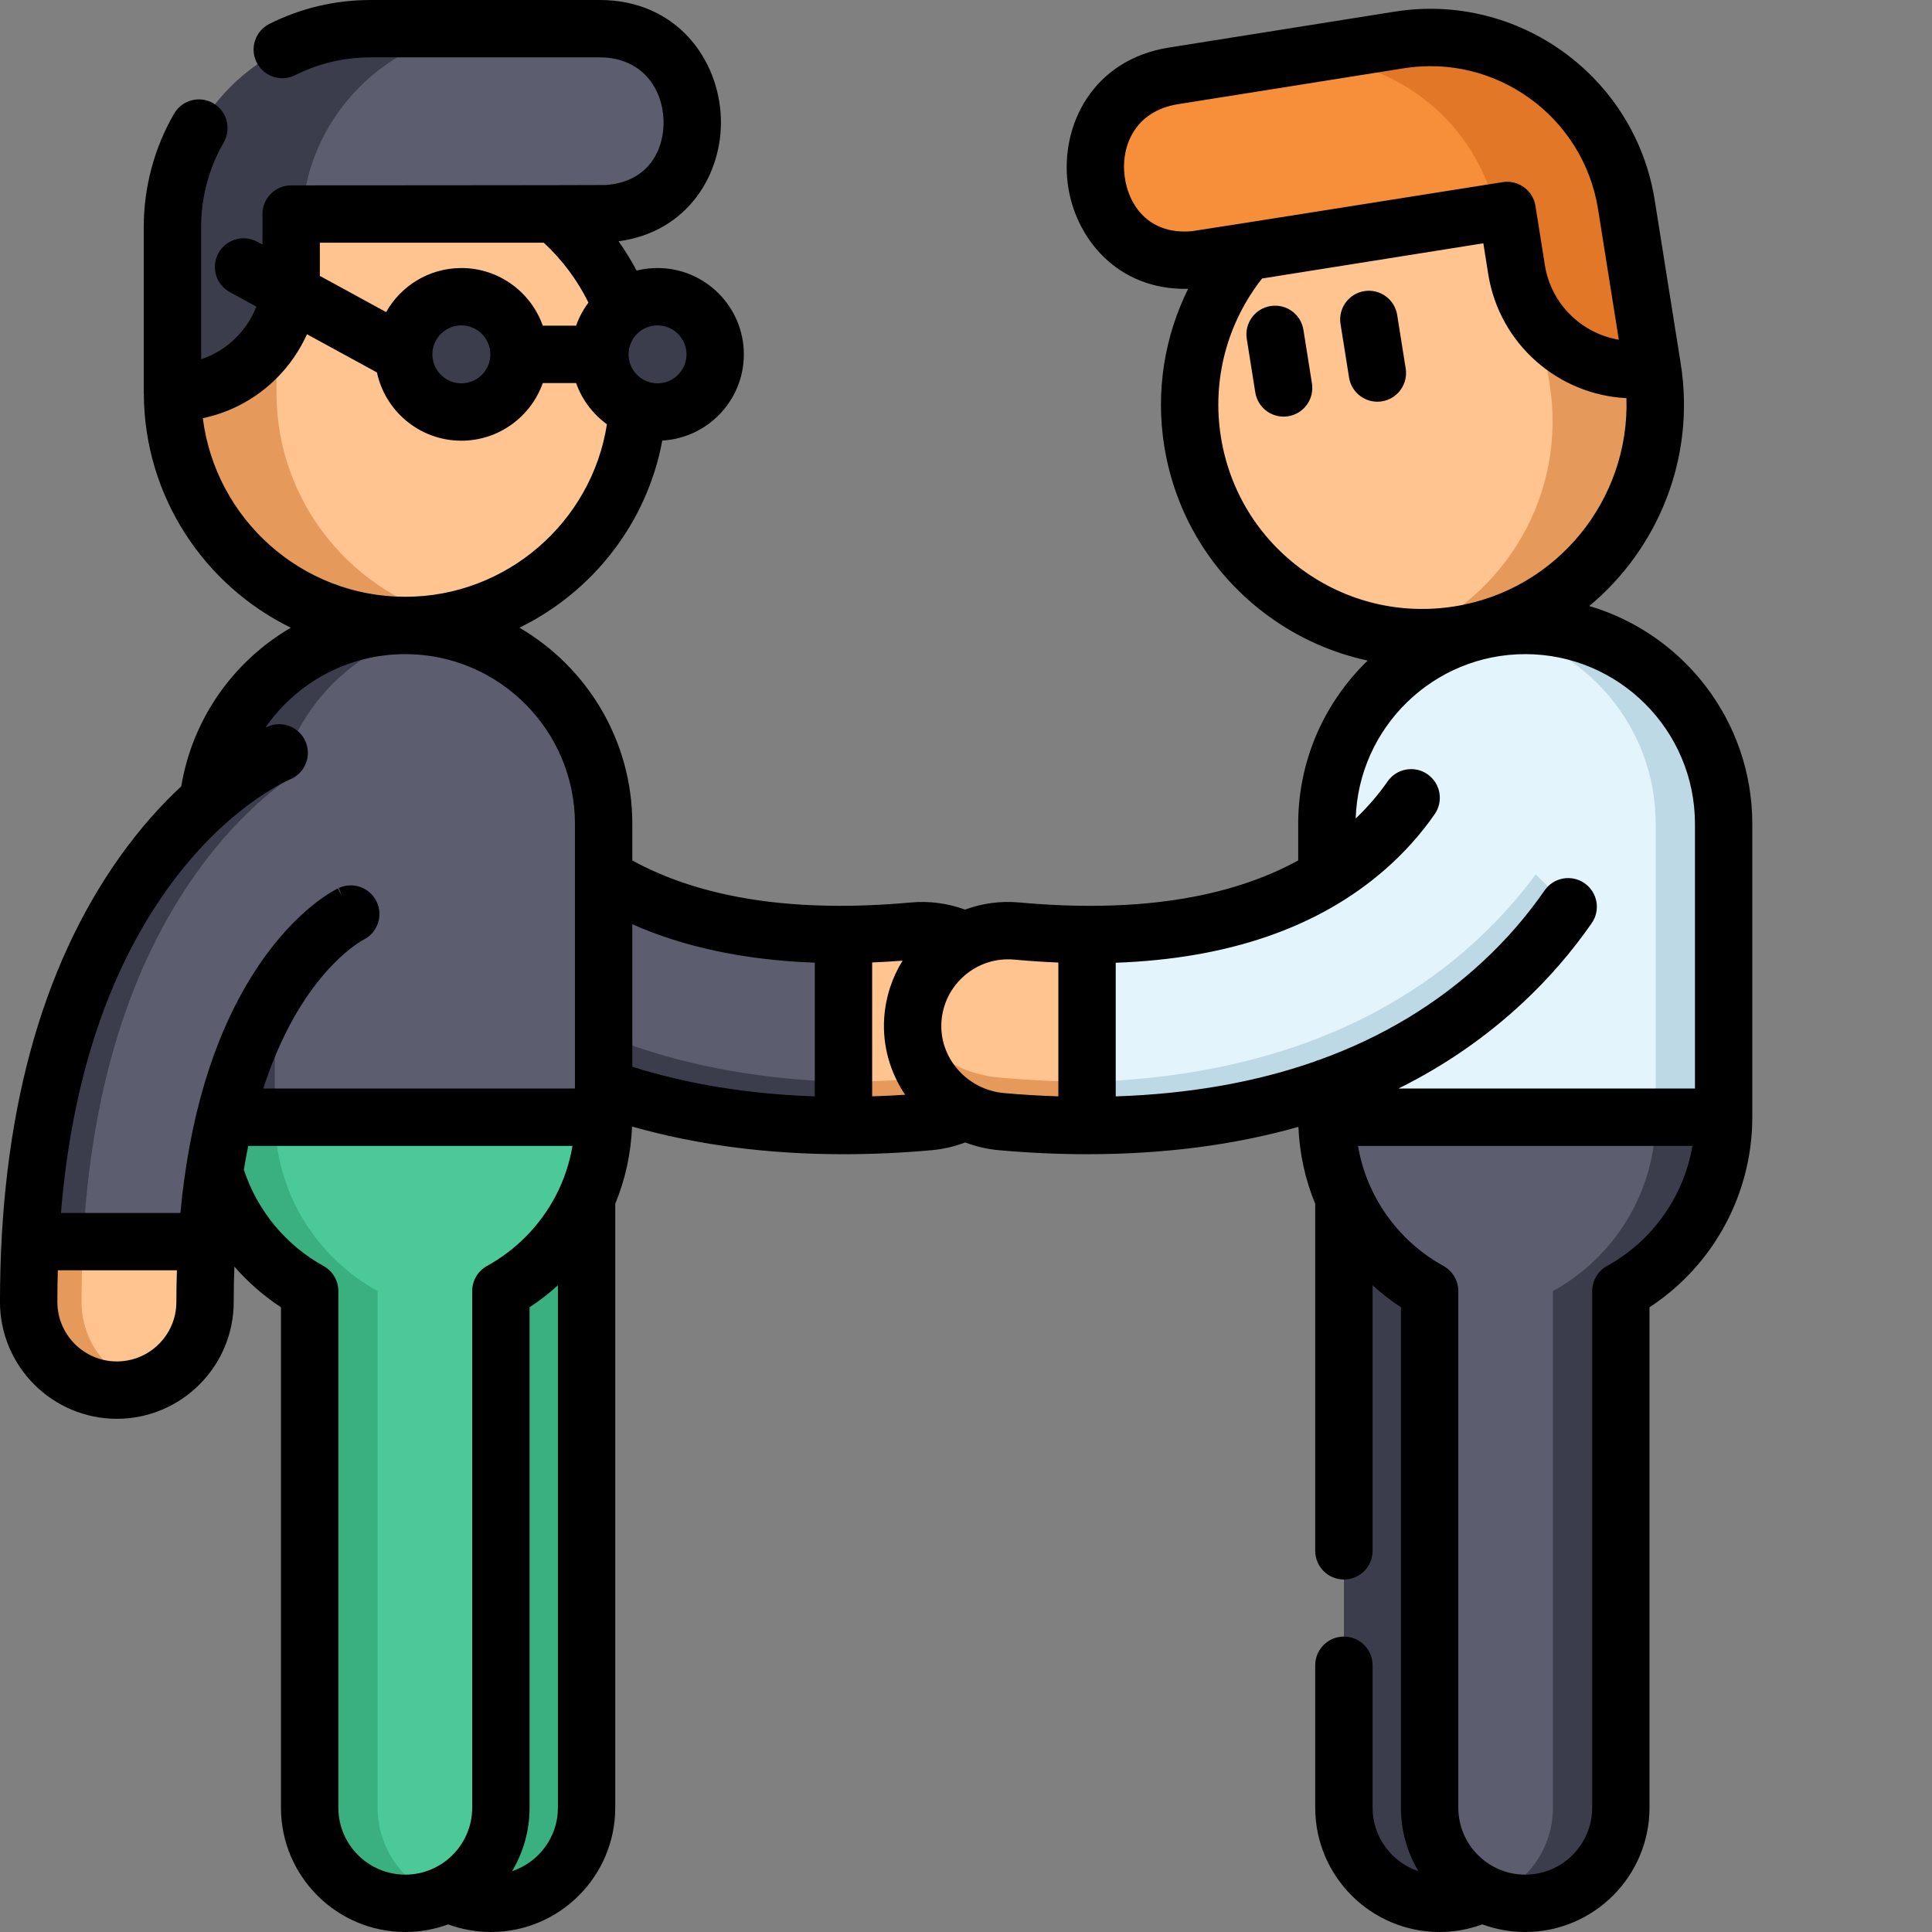 <svg xmlns="http://www.w3.org/2000/svg" version="1.1" xmlns:xlink="http://www.w3.org/1999/xlink" xmlns:svgjs="http://svgjs.com/svgjs" width="512" height="512" x="0" y="0" viewBox="0 0 512 512" style="enable-background:new 0 0 512 512" xml:space="preserve" class=""><rect x="0" y="0" width="512" height="512" fill="#808080" stroke="none"/><g><path xmlns="http://www.w3.org/2000/svg" d="m223.527 298.281c-35.641 0-77.965-7.957-110.305-38.117-7.125-6.648-12.758-13.469-17.199-19.863-9.898-14.277-2.582-34.051 14.23-38.418.242-.074.488-.133.719-.195 10.055-2.613 20.738 1.207 26.664 9.742 2.922 4.195 6.844 8.848 12.043 13.375 17.594 15.336 42.383 22.996 73.848 22.855 5.949-.031 7.957 50.621 0 50.621zm0 0" fill="#5C5E70" data-original="#5c5e70"></path><path xmlns="http://www.w3.org/2000/svg" d="m228.223 286.809c-.73 6.66-2.242 11.473-4.695 11.473-35.641 0-77.965-7.957-110.305-38.117-7.125-6.648-12.758-13.469-17.199-19.863l8.598-8.594c4.094 5.543 9.078 11.332 15.148 16.996 31.785 29.633 73.203 37.832 108.453 38.105zm0 0" fill="#3B3D4C" data-original="#3b3d4c"></path><path xmlns="http://www.w3.org/2000/svg" d="m246.199 297.246c-7.105.629-14.715 1.035-22.672 1.035v-50.621c5.949-.031 12.152-.336 18.59-.922 14.117-1.289 26.57 9.25 27.574 23.461.984 13.832-9.668 25.812-23.492 27.047zm0 0" fill="#FFC48F" data-original="#ffc48f"></path><path xmlns="http://www.w3.org/2000/svg" d="m246.199 297.246c-7.105.629-14.715 1.035-22.672 1.035v-11.625c7.957 0 15.566-.406 22.672-1.031 11.766-1.055 21.234-6.852 23.18-17.992.152.844.254 1.695.312 2.566.984 13.832-9.668 25.812-23.492 27.047zm0 0" fill="#E59A5C" data-original="#e59a5c"></path><path xmlns="http://www.w3.org/2000/svg" d="m144.934 55.066c14.699 11.277 24.172 29.02 24.172 48.977 0 34.082-27.621 61.707-61.703 61.707-34.074 0-61.695-27.625-61.695-61.707v-43.859l39.902-31.27zm0 0" fill="#FFC48F" data-original="#ffc48f"></path><path xmlns="http://www.w3.org/2000/svg" d="m121.184 164.211c-4.434 1.008-9.043 1.543-13.781 1.543-34.07 0-61.695-27.625-61.695-61.707v-43.863l39.906-31.27 17.637 7.773-29.98 23.496v43.863c0 29.344 20.469 53.898 47.914 60.164zm0 0" fill="#E59A5C" data-original="#e59a5c"></path><path xmlns="http://www.w3.org/2000/svg" d="m45.707 60.184v43.863c17.367 0 31.449-14.078 31.449-31.449v-15.871h80.445c1.129 0 2.25-.039 3.359-.113 31.305-2.117 29.309-49.008-2.066-49.008h-60.609c-29.039 0-52.578 23.539-52.578 52.578zm0 0" fill="#5C5E70" data-original="#5c5e70"></path><g xmlns="http://www.w3.org/2000/svg" fill="#3B3D4C"><path d="m132.512 7.602c-27.875 0-50.688 21.699-52.461 49.125h-2.895v15.867c0 8.691-3.52 16.547-9.211 22.238-5.695 5.691-13.547 9.215-22.238 9.215v-43.863c0-29.039 23.543-52.582 52.582-52.582zm0 0" fill="#3B3D4C" data-original="#3b3d4c"></path><path d="m137.543 93.91c0 8.438-6.84 15.277-15.277 15.277s-15.277-6.84-15.277-15.277 6.84-15.277 15.277-15.277 15.277 6.84 15.277 15.277zm0 0" fill="#3B3D4C" data-original="#3b3d4c"></path><path d="m189.527 93.91c0 8.438-6.84 15.277-15.277 15.277s-15.277-6.84-15.277-15.277 6.84-15.277 15.277-15.277 15.277 6.84 15.277 15.277zm0 0" fill="#3B3D4C" data-original="#3b3d4c"></path></g><path xmlns="http://www.w3.org/2000/svg" d="m118.758 315.082v186.621c3.414 1.734 7.277 2.695 11.359 2.695 13.996 0 25.336-11.34 25.336-25.336v-161.676" fill="#3AAF80" data-original="#3aaf80"></path><path xmlns="http://www.w3.org/2000/svg" d="m159.969 218.328v77.742h-105.145v-77.742c0-29.035 23.543-52.578 52.578-52.578s52.566 23.543 52.566 52.578zm0 0" fill="#5C5E70" data-original="#5c5e70"></path><path xmlns="http://www.w3.org/2000/svg" d="m159.969 296.07c0 14.516-5.887 27.668-15.395 37.176-3.496 3.496-7.477 6.496-11.836 8.898v136.918c0 13.996-11.34 25.336-25.336 25.336s-25.336-11.34-25.336-25.336v-136.91c-16.238-8.945-27.242-26.227-27.242-46.082zm0 0" fill="#4BC999" data-original="#4bc999"></path><path xmlns="http://www.w3.org/2000/svg" d="m116.41 166.523c-24.746 4.266-43.578 25.84-43.578 51.805v77.742h-18.008v-77.742c0-29.035 23.543-52.578 52.578-52.578 3.07 0 6.09.266 9.008.773zm0 0" fill="#3B3D4C" data-original="#3b3d4c"></path><path xmlns="http://www.w3.org/2000/svg" d="m116.41 502.746c-2.797 1.066-5.836 1.652-9.008 1.652-13.996 0-25.336-11.34-25.336-25.336v-136.91c-16.238-8.945-27.242-26.227-27.242-46.082h18.008c0 19.855 11.008 37.137 27.242 46.082v136.91c0 10.824 6.789 20.066 16.336 23.684zm0 0" fill="#3AAF80" data-original="#3aaf80"></path><path xmlns="http://www.w3.org/2000/svg" d="m356.152 317.387v161.676c0 13.996 11.34 25.336 25.336 25.336 4.086 0 7.945-.961 11.359-2.695v-186.621" fill="#3B3D4C" data-original="#3b3d4c"></path><path xmlns="http://www.w3.org/2000/svg" d="m351.637 218.328v77.742h105.148v-77.742c0-29.035-23.543-52.578-52.578-52.578-29.035 0-52.57 23.543-52.57 52.578zm0 0" fill="#E3F4FC" data-original="#e3f4fc"></path><path xmlns="http://www.w3.org/2000/svg" d="m386.691 29.641 44.324 24.613 6.887 43.316c5.355 33.656-17.586 65.277-51.234 70.629-33.66 5.355-65.277-17.59-70.633-51.246-3.133-19.711 3.438-38.723 16.18-52.168zm0 0" fill="#FFC48F" data-original="#ffc48f"></path><path xmlns="http://www.w3.org/2000/svg" d="m372.816 168.848c4.535.297 9.172.098 13.852-.645 33.648-5.352 56.59-36.973 51.234-70.629l-6.891-43.32-44.324-24.613-16.195 10.449 33.301 18.496 6.891 43.316c4.609 28.98-11.75 56.441-37.867 66.945zm0 0" fill="#E59A5C" data-original="#e59a5c"></path><path xmlns="http://www.w3.org/2000/svg" d="m431.012 54.254 6.891 43.32c-17.152 2.727-33.27-8.965-35.996-26.121l-2.496-15.676-79.445 12.637c-1.117.18-2.23.316-3.34.418-31.25 2.828-36.641-43.793-5.656-48.723l59.859-9.523c28.68-4.559 55.621 14.992 60.184 43.668zm0 0" fill="#F78E39" data-original="#f78e39"></path><path xmlns="http://www.w3.org/2000/svg" d="m337.023 15.961c27.531-4.379 53.469 13.465 59.527 40.273l2.855-.457 2.496 15.676c1.363 8.582 6.074 15.785 12.59 20.512 6.516 4.727 14.824 6.973 23.41 5.605l-6.891-43.316c-4.562-28.676-31.512-48.23-60.188-43.668zm0 0" fill="#E27727" data-original="#e27727"></path><path xmlns="http://www.w3.org/2000/svg" d="m351.637 296.07c0 14.516 5.891 27.668 15.395 37.176 3.496 3.496 7.48 6.496 11.84 8.898v136.918c0 13.996 11.34 25.336 25.336 25.336 13.996 0 25.336-11.34 25.336-25.336v-136.91c16.234-8.945 27.242-26.227 27.242-46.082zm0 0" fill="#5C5E70" data-original="#5c5e70"></path><path xmlns="http://www.w3.org/2000/svg" d="m395.195 166.523c24.75 4.266 43.582 25.84 43.582 51.805v77.742h18.008v-77.742c0-29.035-23.543-52.578-52.578-52.578-3.07 0-6.09.266-9.012.773zm0 0" fill="#BDD9E5" data-original="#bdd9e5"></path><path xmlns="http://www.w3.org/2000/svg" d="m395.195 502.746c2.797 1.066 5.84 1.652 9.012 1.652 13.996 0 25.336-11.34 25.336-25.336v-136.91c16.234-8.945 27.242-26.227 27.242-46.082h-18.008c0 19.855-11.008 37.137-27.242 46.082v136.91c0 10.824-6.793 20.066-16.34 23.684zm0 0" fill="#3B3D4C" data-original="#3b3d4c"></path><path xmlns="http://www.w3.org/2000/svg" d="m288.078 298.281c35.645 0 77.965-7.957 110.305-38.117 7.125-6.648 12.762-13.469 17.199-19.863 9.902-14.277 2.586-34.051-14.23-38.418-.242-.074-.484-.133-.719-.195-10.051-2.613-20.734 1.207-26.664 9.742-2.918 4.195-6.84 8.848-12.039 13.375-17.594 15.336-42.383 22.996-73.852 22.855-5.949-.031-7.953 50.621 0 50.621zm0 0" fill="#E3F4FC" data-original="#e3f4fc"></path><path xmlns="http://www.w3.org/2000/svg" d="m283.387 286.809c.73 6.66 2.238 11.473 4.691 11.473 35.645 0 77.965-7.957 110.305-38.117 7.125-6.648 12.762-13.469 17.199-19.863l-8.594-8.594c-4.094 5.543-9.082 11.332-15.152 16.996-31.781 29.633-73.199 37.832-108.449 38.105zm0 0" fill="#BDD9E5" data-original="#bdd9e5"></path><path xmlns="http://www.w3.org/2000/svg" d="m265.406 297.246c7.105.629 14.719 1.035 22.672 1.035v-50.621c-5.949-.031-12.152-.336-18.586-.922-14.117-1.289-26.574 9.25-27.578 23.461-.98 13.832 9.672 25.812 23.492 27.047zm0 0" fill="#FFC48F" data-original="#ffc48f"></path><path xmlns="http://www.w3.org/2000/svg" d="m265.406 297.246c7.105.629 14.719 1.035 22.672 1.035v-11.625c-7.953 0-15.566-.406-22.672-1.031-11.766-1.055-21.23-6.852-23.176-17.992-.152.844-.254 1.695-.316 2.566-.98 13.832 9.672 25.812 23.492 27.047zm0 0" fill="#E59A5C" data-original="#e59a5c"></path><path xmlns="http://www.w3.org/2000/svg" d="m92.402 242.477s.195-.07.551-.25c-1.578.781-38.609 20.055-38.609 102.797 0 12.91-10.465 23.371-23.371 23.371s-23.367-10.461-23.367-23.371c0-47.117 10.246-85.375 30.453-113.703 16.047-22.492 32.746-30.441 35.934-31.805" fill="#5C5E70" data-original="#5c5e70"></path><path xmlns="http://www.w3.org/2000/svg" d="m76.805 206.066c-6.863 4.887-15.902 12.871-24.738 25.254-20.211 28.328-30.457 66.586-30.457 113.703 0 10.469 6.883 19.324 16.367 22.297-2.207.699-4.559 1.074-7.004 1.074-12.898 0-23.367-10.461-23.367-23.371 0-47.117 10.246-85.375 30.453-113.703 16.055-22.488 32.754-30.441 35.938-31.801zm0 0" fill="#3B3D4C" data-original="#3b3d4c"></path><path xmlns="http://www.w3.org/2000/svg" d="m54.84 329.031c-.324 5.047-.496 10.379-.496 15.992 0 12.914-10.469 23.371-23.371 23.371-12.91 0-23.371-10.457-23.371-23.371 0-5.449.145-10.781.418-15.992zm0 0" fill="#FFC48F" data-original="#ffc48f"></path><path xmlns="http://www.w3.org/2000/svg" d="m8.02 329.031c-.273 5.211-.418 10.543-.418 15.992 0 12.914 10.461 23.371 23.371 23.371 2.43 0 4.773-.371 6.98-1.059.008-.004.016-.016.023-.016-9.484-2.973-16.367-11.828-16.367-22.297 0-5.453.145-10.777.418-15.992zm0 0" fill="#E59A5C" data-original="#e59a5c"></path><path xmlns="http://www.w3.org/2000/svg" d="m370.266 83.461c-.66-4.145-4.547-6.973-8.699-6.312-4.145.66-6.973 4.555-6.312 8.703l2.258 14.195c.594 3.742 3.824 6.41 7.496 6.41.398 0 .801-.031 1.203-.098 4.148-.656 6.973-4.555 6.316-8.699zm0 0" fill="#000000" data-original="#000000"></path><path xmlns="http://www.w3.org/2000/svg" d="m345.422 87.414c-.66-4.145-4.551-6.973-8.703-6.312-4.145.66-6.973 4.555-6.312 8.699l2.258 14.199c.598 3.742 3.828 6.41 7.5 6.41.395 0 .797-.035 1.203-.098 4.145-.656 6.973-4.555 6.312-8.699zm0 0" fill="#000000" data-original="#000000"></path><path xmlns="http://www.w3.org/2000/svg" d="m421.172 160.602c18.191-15.133 28.211-39.195 24.238-64.215v-.004-.004l-6.891-43.32c-5.211-32.77-36.121-55.188-68.883-49.977l-59.859 9.52c-20.156 3.207-28.754 20.512-26.832 35.953 1.816 14.582 13.305 28.453 31.926 27.98-6.32 12.75-8.629 27.238-6.344 41.609 2.91 18.285 12.766 34.34 27.746 45.215 7.957 5.77 16.852 9.699 26.18 11.695-11.344 10.953-18.418 26.297-18.418 43.273v9.699c-18.566 10.172-43.324 13.922-73.855 11.141-4.984-.457-9.887.207-14.43 1.891-4.559-1.672-9.438-2.34-14.32-1.895-30.492 2.781-55.309-.965-73.859-11.129v-9.707c0-22.152-12.039-41.539-29.91-51.984 19.359-9.453 33.785-27.668 37.855-49.594 12.027-.66 21.613-10.652 21.613-22.84 0-12.617-10.266-22.879-22.879-22.879-1.914 0-3.77.238-5.543.68-1.422-2.691-3.02-5.289-4.785-7.77 18.453-2.461 27.613-17.965 27.117-32.652-.523-15.547-11.734-31.289-32.145-31.289h-60.613c-9.449 0-18.492 2.129-26.875 6.328-3.754 1.879-5.273 6.445-3.395 10.199 1.879 3.754 6.445 5.273 10.199 3.395 6.254-3.133 13.004-4.719 20.066-4.719h60.617c11.32 0 16.672 8.336 16.953 16.602.25 7.449-3.633 16.426-15.367 17.223-1.02.062-83.32.094-83.32.094-4.199 0-7.602 3.406-7.602 7.602v8.094l-1.367-.746c-3.684-2.012-8.301-.652-10.312 3.031-2.012 3.684-.656 8.301 3.027 10.312l7.031 3.836c-1.184 3.043-2.992 5.836-5.367 8.215-2.648 2.648-5.812 4.598-9.27 5.754v-35.039c0-7.887 2.074-15.645 5.996-22.438 2.098-3.637.852-8.285-2.781-10.387-3.637-2.098-8.285-.852-10.387 2.785-5.254 9.098-8.031 19.488-8.031 30.039v43.871c0 .113.012.227.02.336.137 27.199 16.012 50.738 38.961 61.961-15.059 8.789-26.035 23.941-29.035 42.031-5.172 4.809-10.73 10.895-16.172 18.527-21.148 29.645-31.871 69.383-31.871 118.117 0 17.078 13.895 30.973 30.969 30.973 17.078 0 30.973-13.895 30.973-30.973 0-3.227.062-6.336.176-9.355 3.598 4.113 7.746 7.754 12.344 10.773v132.621c0 18.16 14.777 32.938 32.938 32.938 3.992 0 7.816-.715 11.359-2.02 3.613 1.328 7.477 2.02 11.355 2.02 18.164 0 32.938-14.777 32.938-32.938v-160.039c2.656-6.438 4.172-13.348 4.457-20.477 17.086 4.863 35.879 7.336 56.02 7.336 7.637 0 15.492-.359 23.344-1.062 3.086-.277 6.074-.973 8.938-2.062 2.809 1.07 5.797 1.781 8.922 2.062 7.879.699 15.734 1.059 23.34 1.059 20.355 0 39.055-2.434 56.023-7.25.293 7.105 1.809 13.988 4.457 20.41v91.949c0 4.199 3.402 7.602 7.602 7.602 4.199 0 7.602-3.402 7.602-7.602v-70.371c2.348 2.133 4.855 4.078 7.508 5.816v132.629c0 6.141 1.695 11.891 4.633 16.816-7.043-2.348-12.141-8.992-12.141-16.816v-37.75c0-4.199-3.402-7.602-7.602-7.602-4.199 0-7.602 3.402-7.602 7.602v37.75c0 18.16 14.773 32.938 32.938 32.938 3.879 0 7.742-.691 11.352-2.02 3.543 1.305 7.371 2.02 11.359 2.02 18.164 0 32.938-14.777 32.938-32.938v-132.617c16.91-11.074 27.242-29.977 27.242-50.375v-77.742c.004-27.289-18.262-50.379-43.207-57.727zm-123.141-113.926c-1.023-8.207 2.949-17.281 14.133-19.059l59.855-9.523c24.504-3.895 47.59 12.863 51.484 37.355l5.504 34.586c-9.82-1.66-17.949-9.41-19.598-19.773l-2.492-15.676c-.316-1.992-1.41-3.777-3.043-4.961-1.305-.945-2.871-1.449-4.465-1.449-.395 0-.797.031-1.191.094 0 0-81.34 12.906-82.277 12.992-11.762 1.066-16.988-7.195-17.91-14.586zm25.512 69.082c-2.383-14.965 1.598-30.098 10.922-41.953l58.637-9.328 1.297 8.172c2.949 18.543 18.574 31.977 36.625 32.867.883 26.844-18.363 50.855-45.547 55.18-14.277 2.27-28.578-1.156-40.273-9.641-11.699-8.488-19.391-21.023-21.66-35.297zm80.66 57.594c24.801 0 44.98 20.18 44.98 44.977v70.145h-78.57c12.164-6.031 23.164-13.621 32.953-22.754 6.844-6.383 12.988-13.477 18.262-21.086 2.391-3.449 1.535-8.184-1.918-10.578-3.449-2.391-8.188-1.531-10.578 1.918-4.656 6.719-10.086 12.988-16.137 18.629-12.293 11.469-26.824 20.223-43.465 26.234-.445.117-.875.27-1.285.461-15.746 5.52-33.367 8.617-52.77 9.254v-35.414c29.793-1.07 53.691-9.305 71.246-24.598 5.074-4.418 9.543-9.391 13.285-14.773 2.398-3.449 1.547-8.184-1.902-10.582-3.445-2.395-8.184-1.543-10.578 1.902-2.441 3.512-5.285 6.797-8.453 9.828.75-24.145 20.609-43.562 44.93-43.562zm-173.07 81.711c2.648-.105 5.34-.27 8.066-.477-2.801 4.492-4.484 9.629-4.867 15.074-.527 7.477 1.586 14.594 5.543 20.461-2.93.195-5.844.328-8.742.422zm-15.203.055v35.43c-17.465-.586-33.68-3.223-48.359-7.848v-37.758c13.801 6.102 29.965 9.508 48.359 10.176zm-34.004-161.207c0 4.234-3.441 7.676-7.676 7.676s-7.676-3.441-7.676-7.676 3.441-7.676 7.676-7.676 7.676 3.441 7.676 7.676zm-97.164-21.316v-8.27h59.348c4.898 4.535 8.914 9.93 11.84 15.867-1.383 1.844-2.496 3.902-3.277 6.117h-8.828c-3.141-8.891-11.625-15.277-21.578-15.277-8.547 0-16.008 4.715-19.938 11.676l-17.578-9.598c0-.172.012-.344.012-.516zm29.828 21.309c.004-4.227 3.445-7.672 7.676-7.672 4.234 0 7.68 3.445 7.68 7.68 0 4.23-3.445 7.676-7.68 7.676-4.223 0-7.66-3.43-7.676-7.648 0-.012 0-.023 0-.035zm-60.84 16.918c7.363-1.535 14.133-5.168 19.578-10.609 3.41-3.418 6.105-7.359 8.023-11.637l18.543 10.125c2.207 10.324 11.398 18.09 22.371 18.09 9.953 0 18.438-6.391 21.578-15.277h8.828c1.562 4.418 4.445 8.215 8.172 10.922-4.047 25.984-26.66 45.719-53.445 45.719-27.523 0-50.297-20.688-53.648-47.332zm-9.504 124.914c15.184-21.281 30.984-28.48 32.738-29.23 3.859-1.652 5.645-6.125 3.992-9.98-1.652-3.859-6.121-5.648-9.98-3.992-.176.074-.402.176-.652.289 8.156-11.828 21.793-19.469 37.059-19.469 24.793 0 44.965 20.18 44.965 44.98v70.141h-82.605c2.957-9.102 6.375-16.062 9.547-21.242 8.426-13.746 16.934-18.148 17.012-18.188h.004c3.762-1.863 5.301-6.422 3.438-10.184s-6.418-5.301-10.184-3.441c-.008.004-.02.012-.031.016.152-.066.234-.09.234-.09l.805 2.195-1.059-2.098c-2.148 1.074-12.723 6.969-22.938 23.449-10.148 16.379-16.426 37.363-18.781 62.543h-31.652c2.867-34.762 12.273-63.523 28.09-85.699zm-13.273 125.059c-8.695 0-15.77-7.07-15.77-15.766 0-2.832.039-5.629.117-8.395h31.562c-.086 2.758-.141 5.547-.141 8.395 0 8.695-7.074 15.766-15.77 15.766zm58.691 118.27v-136.91c0-2.766-1.504-5.316-3.93-6.656-9.996-5.512-17.613-14.758-21.109-25.531.355-2.172.746-4.27 1.16-6.293h85.934c-1.543 9.121-5.848 17.527-12.52 24.199-3.004 3.004-6.414 5.566-10.133 7.617-2.426 1.336-3.93 3.887-3.93 6.656v136.918c0 9.777-7.957 17.734-17.734 17.734-9.781 0-17.738-7.953-17.738-17.734zm46.043 16.82c2.938-4.926 4.633-10.676 4.633-16.82v-132.629c2.652-1.738 5.164-3.688 7.516-5.82v138.449c0 7.824-5.102 14.473-12.148 16.82zm113.789-225.152c.34-4.801 2.543-9.16 6.203-12.273 3.66-3.113 8.312-4.586 13.098-4.152 3.977.363 7.867.625 11.676.777v35.457c-4.746-.152-9.555-.43-14.391-.863-9.82-.875-17.262-9.371-16.586-18.945zm176.375 64.766c-2.426 1.34-3.93 3.887-3.93 6.656v136.91c0 9.777-7.957 17.734-17.738 17.734-9.777 0-17.734-7.957-17.734-17.734v-136.918c0-2.77-1.508-5.32-3.934-6.656-3.719-2.051-7.129-4.613-10.129-7.617-3.875-3.875-6.945-8.336-9.148-13.18-.105-.273-.223-.539-.355-.797-1.406-3.262-2.418-6.688-3.016-10.223h88.625c-2.297 13.355-10.52 25.145-22.641 31.824zm0 0" fill="#000000" data-original="#000000"></path></g></svg>